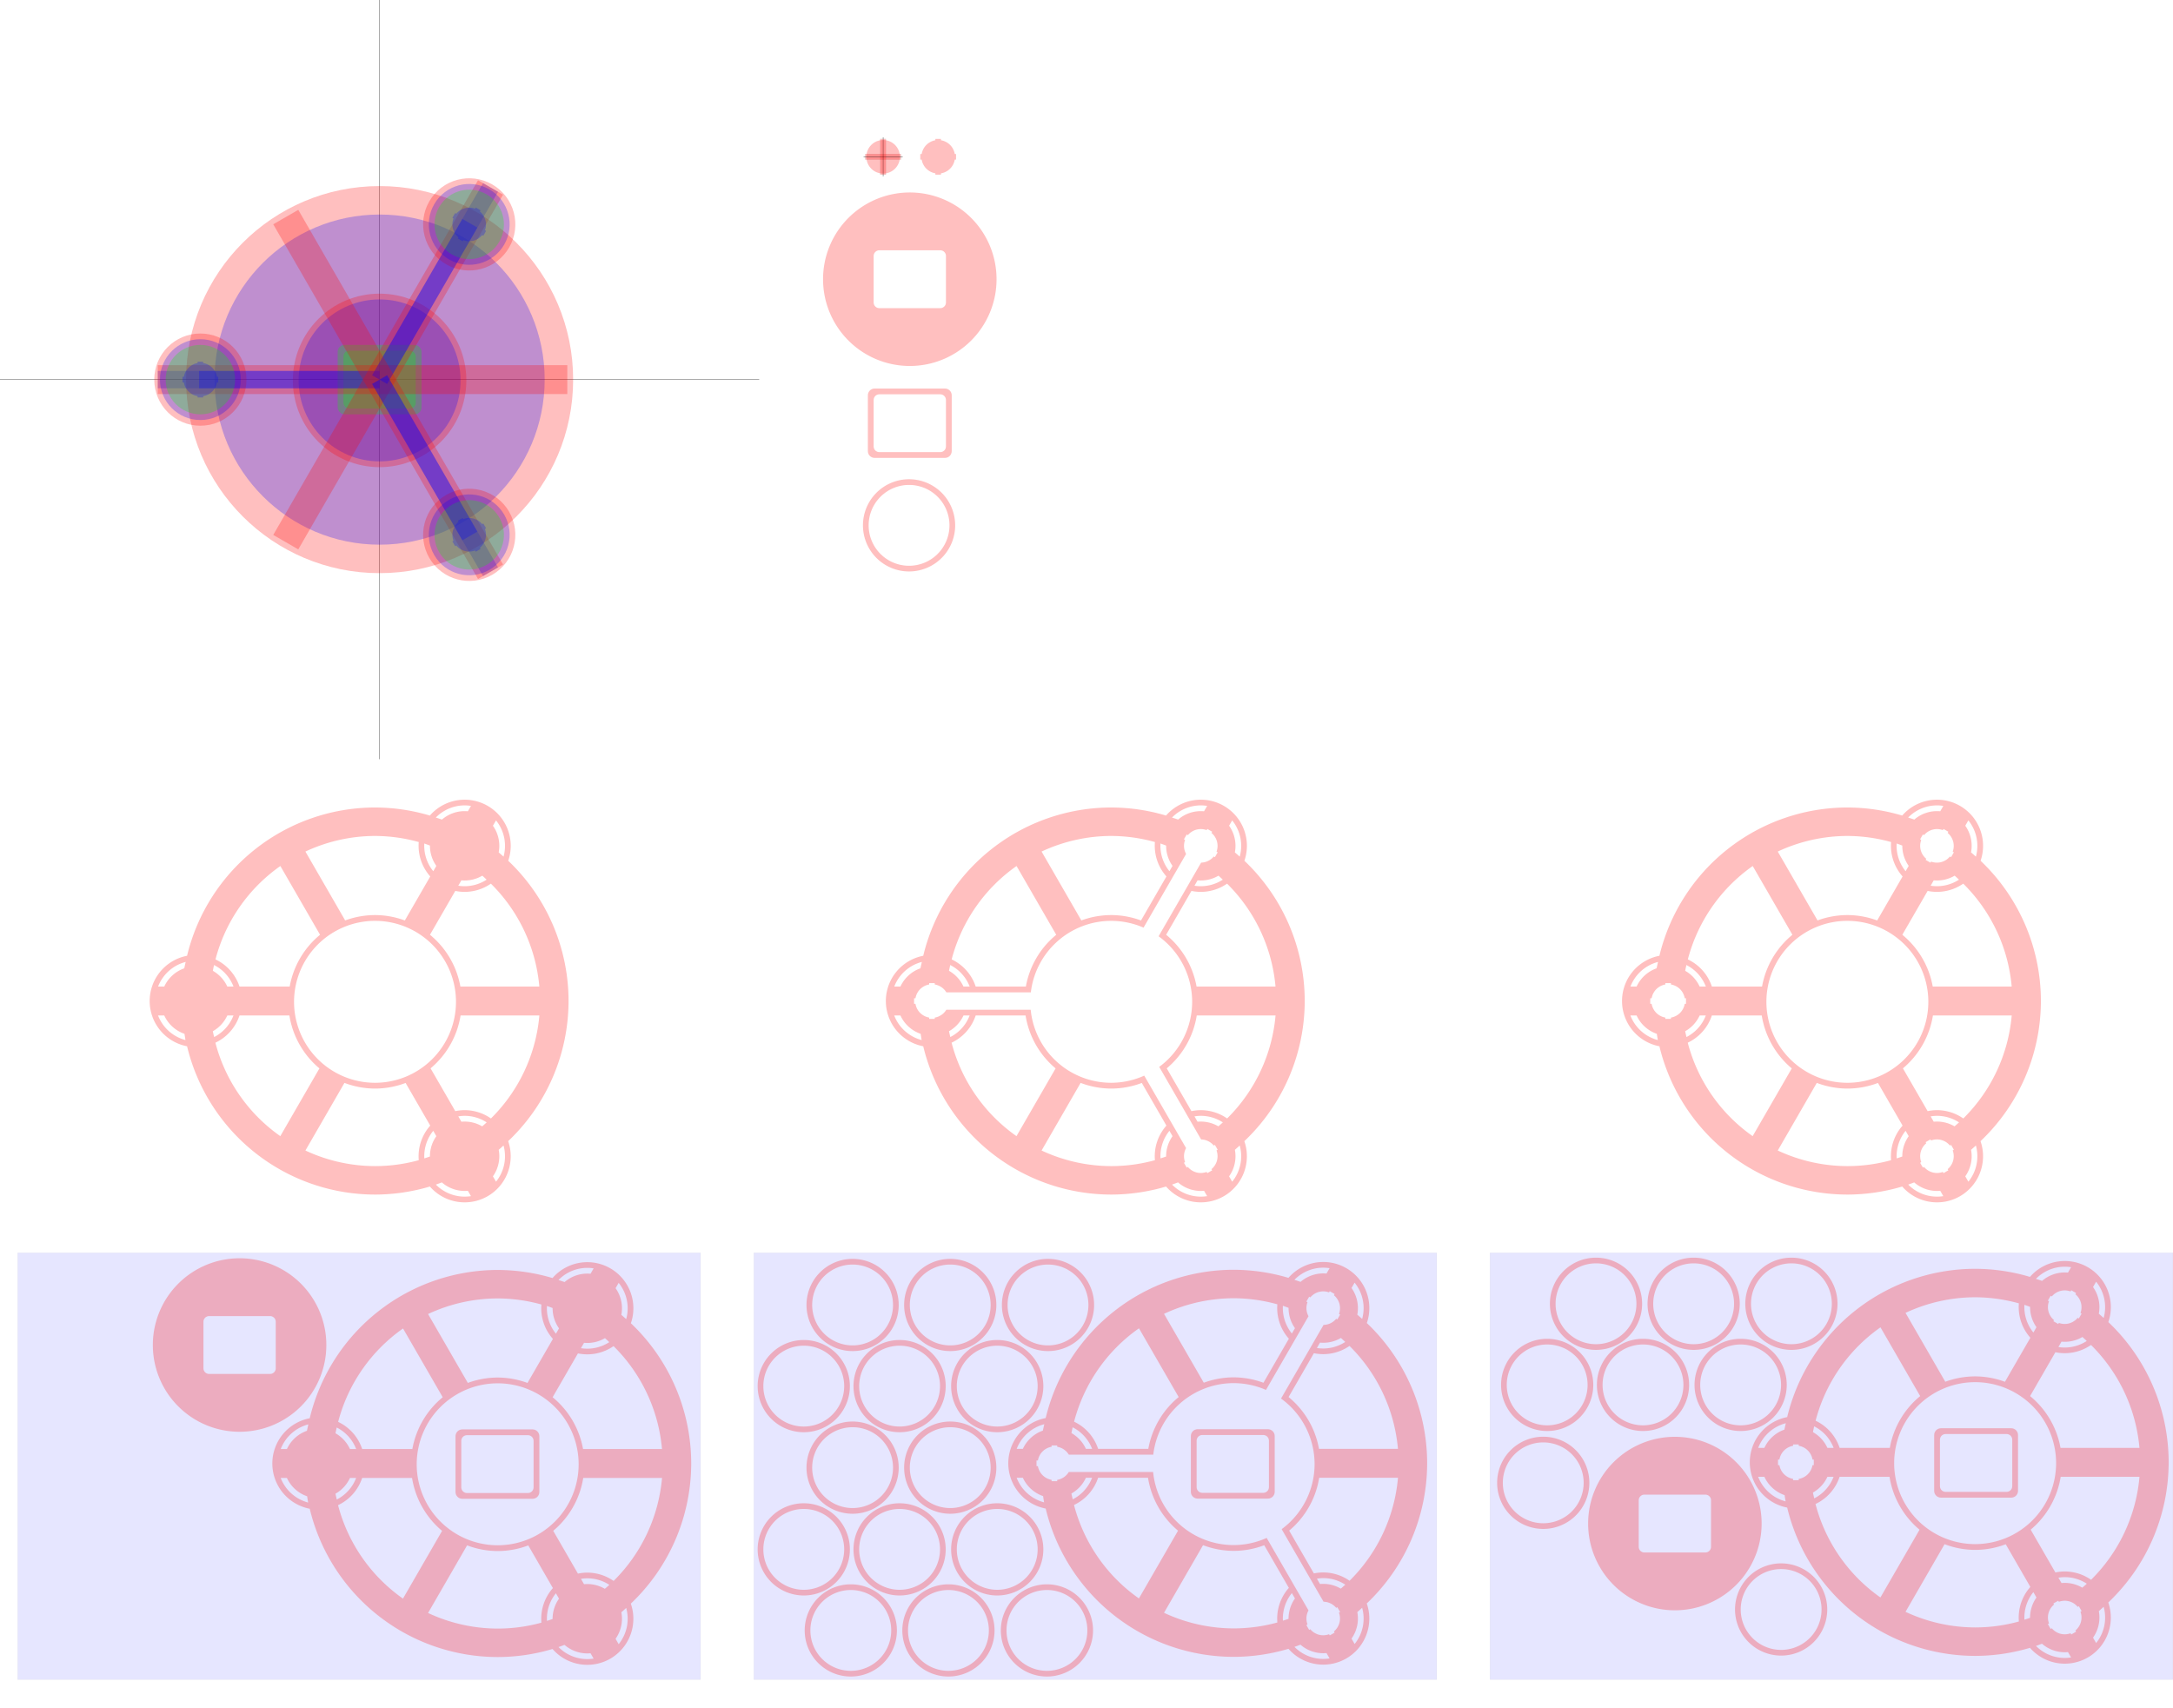<?xml version="1.0" encoding="UTF-8" standalone="no"?>
<!-- Created with Inkscape (http://www.inkscape.org/) -->

<svg
   xmlns:dc="http://purl.org/dc/elements/1.1/"
   xmlns:cc="http://creativecommons.org/ns#"
   xmlns:rdf="http://www.w3.org/1999/02/22-rdf-syntax-ns#"
   xmlns:svg="http://www.w3.org/2000/svg"
   xmlns="http://www.w3.org/2000/svg"
   xmlns:sodipodi="http://sodipodi.sourceforge.net/DTD/sodipodi-0.dtd"
   xmlns:inkscape="http://www.inkscape.org/namespaces/inkscape"
   width="1908.721mm"
   height="1500.359mm"
   viewBox="0 0 1908.721 1500.359"
   version="1.1"
   id="svg8"
   inkscape:version="0.92.3 (2405546, 2018-03-11)"
   sodipodi:docname="lamp-small.svg">
  <defs
     id="defs2" />
  <sodipodi:namedview
     id="base"
     pagecolor="#ffffff"
     bordercolor="#666666"
     borderopacity="1.0"
     inkscape:pageopacity="0.0"
     inkscape:pageshadow="2"
     inkscape:zoom="0.35355339"
     inkscape:cx="3845.9181"
     inkscape:cy="2346.5981"
     inkscape:document-units="mm"
     inkscape:current-layer="layer1"
     showgrid="false"
     inkscape:window-width="3840"
     inkscape:window-height="2090"
     inkscape:window-x="0"
     inkscape:window-y="41"
     inkscape:window-maximized="1"
     inkscape:snap-bbox="true"
     inkscape:object-paths="true"
     inkscape:snap-intersection-paths="true"
     inkscape:snap-smooth-nodes="true"
     inkscape:snap-midpoints="true"
     inkscape:snap-center="true"
     fit-margin-top="0"
     fit-margin-left="0"
     fit-margin-right="0"
     fit-margin-bottom="0"
     units="mm"
     inkscape:snap-bbox-midpoints="true"
     inkscape:snap-global="true" />
  <g
     inkscape:label="Layer 1"
     inkscape:groupmode="layer"
     id="layer1"
     transform="translate(975.907,-2452.416)">
    <rect
       y="3552.872"
       x="-313.73"
       height="374.805"
       width="599.805"
       id="rect1028"
       style="opacity:0.1;vector-effect:none;fill:#0000ff;fill-opacity:1;fill-rule:nonzero;stroke:#030000;stroke-width:0.195;stroke-linecap:butt;stroke-linejoin:miter;stroke-miterlimit:4;stroke-dasharray:none;stroke-dashoffset:0;stroke-opacity:1" />
    <g
       id="g2362"
       transform="translate(0,2.4846842e-4)">
      <g
         id="g1198"
         transform="translate(-224.729,2570.96)">
        <circle
           style="opacity:0.25;vector-effect:none;fill:#ff0000;fill-opacity:1;fill-rule:nonzero;stroke:none;stroke-width:25.4;stroke-linecap:butt;stroke-linejoin:miter;stroke-miterlimit:4;stroke-dasharray:none;stroke-dashoffset:0;stroke-opacity:1"
           id="circle1188"
           cx="24.555"
           cy="19.188"
           r="14.75" />
        <rect
           style="opacity:0.25;vector-effect:none;fill:#ff0000;fill-opacity:1;fill-rule:nonzero;stroke:#000000;stroke-width:0.1;stroke-linecap:butt;stroke-linejoin:miter;stroke-miterlimit:4;stroke-dasharray:none;stroke-dashoffset:0;stroke-opacity:1"
           id="rect1190"
           width="31.4"
           height="4.9"
           x="8.803"
           y="16.737" />
        <path
           style="fill:none;fill-rule:evenodd;stroke:#000000;stroke-width:0.265px;stroke-linecap:butt;stroke-linejoin:miter;stroke-opacity:1"
           d="M 24.555,1.99 V 36.385"
           id="path1192"
           inkscape:connector-curvature="0" />
        <path
           inkscape:connector-curvature="0"
           id="path1194"
           d="M 41.753,19.187 H 7.357"
           style="fill:none;fill-rule:evenodd;stroke:#000000;stroke-width:0.265px;stroke-linecap:butt;stroke-linejoin:miter;stroke-opacity:1" />
        <rect
           y="-26.953"
           x="3.487"
           height="4.9"
           width="31.4"
           id="rect1196"
           style="opacity:0.25;vector-effect:none;fill:#ff0000;fill-opacity:1;fill-rule:nonzero;stroke:#000000;stroke-width:0.1;stroke-linecap:butt;stroke-linejoin:miter;stroke-miterlimit:4;stroke-dasharray:none;stroke-dashoffset:0;stroke-opacity:1"
           transform="rotate(90)" />
      </g>
      <path
         id="path1201"
         d="m -154.295,2574.448 v 1.164 a 14.75,14.75 0 0 0 -12.027,12.085 h -1.224 v 4.9 h 1.21 a 14.75,14.75 0 0 0 12.04,12.071 v 1.18 h 4.9 v -1.151 a 14.75,14.75 0 0 0 12.131,-12.099 h 1.119 v -4.9 h -1.105 a 14.75,14.75 0 0 0 -12.144,-12.087 v -1.163 z"
         style="opacity:0.25;vector-effect:none;fill:#ff0000;fill-opacity:1;fill-rule:nonzero;stroke:none;stroke-width:25.4;stroke-linecap:butt;stroke-linejoin:miter;stroke-miterlimit:4;stroke-dasharray:none;stroke-dashoffset:0;stroke-opacity:1"
         inkscape:connector-curvature="0" />
    </g>
    <rect
       style="opacity:0.1;vector-effect:none;fill:#0000ff;fill-opacity:1;fill-rule:nonzero;stroke:#030000;stroke-width:0.195;stroke-linecap:butt;stroke-linejoin:miter;stroke-miterlimit:4;stroke-dasharray:none;stroke-dashoffset:0;stroke-opacity:1"
       id="rect1773"
       width="599.805"
       height="374.805"
       x="-960.372"
       y="3552.872" />
    <path
       inkscape:connector-curvature="0"
       id="path2209"
       d="m -176.758,2621.477 a 76.2,76.2 0 0 0 -76.2,76.2 76.2,76.2 0 0 0 76.2,76.2 76.2,76.2 0 0 0 76.2,-76.2 76.2,76.2 0 0 0 -76.2,-76.2 z m -26.764,50.8 h 53.527 c 2.762,0 4.986,2.224 4.986,4.986 v 40.828 c 0,2.762 -2.224,4.986 -4.986,4.986 h -53.527 c -2.762,0 -4.986,-2.224 -4.986,-4.986 v -40.828 c 0,-2.762 2.224,-4.986 4.986,-4.986 z"
       style="opacity:0.25;vector-effect:none;fill:#ff0000;fill-opacity:1;fill-rule:nonzero;stroke:none;stroke-width:38.71;stroke-linecap:butt;stroke-linejoin:miter;stroke-miterlimit:4;stroke-dasharray:none;stroke-dashoffset:0;stroke-opacity:1" />
    <path
       inkscape:connector-curvature="0"
       id="path2353"
       d="m -207.605,2793.672 c -3.315,0 -5.983,2.669 -5.983,5.984 v 48.993 c 0,3.315 2.668,5.984 5.983,5.984 h 61.693 c 3.315,0 5.983,-2.669 5.983,-5.984 v -48.993 c 0,-3.315 -2.668,-5.984 -5.983,-5.984 z m 4.083,5.08 h 53.527 c 2.762,0 4.986,2.224 4.986,4.986 v 40.828 c 0,2.762 -2.224,4.986 -4.986,4.986 h -53.527 c -2.762,0 -4.986,-2.223 -4.986,-4.986 v -40.828 c 0,-2.762 2.224,-4.986 4.986,-4.986 z"
       style="opacity:0.25;vector-effect:none;fill:#ff0000;fill-opacity:1;fill-rule:nonzero;stroke:none;stroke-width:0.123;stroke-linecap:butt;stroke-linejoin:miter;stroke-miterlimit:4;stroke-dasharray:none;stroke-dashoffset:0;stroke-opacity:1" />
    <rect
       style="opacity:0.1;vector-effect:none;fill:#0000ff;fill-opacity:1;fill-rule:nonzero;stroke:#030000;stroke-width:0.195;stroke-linecap:butt;stroke-linejoin:miter;stroke-miterlimit:4;stroke-dasharray:none;stroke-dashoffset:0;stroke-opacity:1"
       id="rect1030"
       width="599.805"
       height="374.805"
       x="332.912"
       y="3552.872" />
    <path
       style="opacity:0.25;vector-effect:none;fill:#ff0000;fill-opacity:1;fill-rule:nonzero;stroke:none;stroke-width:15.702;stroke-linecap:butt;stroke-linejoin:miter;stroke-miterlimit:4;stroke-dasharray:none;stroke-dashoffset:0;stroke-opacity:1"
       d="m -566.827,3154.859 a 40.5,40.5 0 0 0 -2.866,0.034 40.5,40.5 0 0 0 -28.64,13.889 170,170 0 0 0 -48.168,-7.09 170,170 0 0 0 -165.09,130.248 40.5,40.5 0 0 0 -32.847,39.752 40.5,40.5 0 0 0 32.848,39.738 170,170 0 0 0 165.089,130.262 170,170 0 0 0 48.185,-7.068 40.5,40.5 0 0 0 50.783,8.487 40.5,40.5 0 0 0 17.988,-48.325 170,170 0 0 0 53.044,-123.093 170,170 0 0 0 -52.987,-123.204 40.5,40.5 0 0 0 -18.045,-48.215 40.5,40.5 0 0 0 -19.294,-5.415 z m -2.63,5.028 a 35.5,35.5 0 0 1 7.248,0.409 l -2.726,4.722 a 30.5,30.5 0 0 0 -22.781,7.291 170,170 0 0 0 -5.379,-1.787 35.5,35.5 0 0 1 23.639,-10.635 z m 29.228,13.138 a 35.5,35.5 0 0 1 6.619,31.841 170,170 0 0 0 -4.261,-3.743 30.5,30.5 0 0 0 -5.065,-23.41 z m -106.271,13.667 a 145,145 0 0 1 38.404,5.341 40.5,40.5 0 0 0 10.114,30.224 l -22.327,38.672 a 76.2,76.2 0 0 0 -26.191,-4.744 76.2,76.2 0 0 0 -26.21,4.713 l -34.931,-60.503 a 145,145 0 0 1 61.14,-13.702 z m 43.283,6.634 a 145,145 0 0 1 4.974,1.816 30.5,30.5 0 0 0 5.615,17.841 l -2.706,4.688 a 35.5,35.5 0 0 1 -7.883,-24.344 z m -126.416,19.777 34.862,60.385 a 76.2,76.2 0 0 0 -26.675,45.504 h -44.068 a 40.5,40.5 0 0 0 -21.116,-23.868 145,145 0 0 1 56.996,-82.02 z m 177.387,8.472 a 145,145 0 0 1 3.776,3.517 35.5,35.5 0 0 1 -24.884,5.307 l 2.726,-4.722 a 30.5,30.5 0 0 0 18.382,-4.102 z m 7.527,7.012 a 145,145 0 0 1 42.559,90.404 h -69.348 a 76.2,76.2 0 0 0 -26.72,-45.509 l 22.233,-38.508 a 40.5,40.5 0 0 0 31.277,-6.387 z m -101.781,32.677 a 71.12,71.12 0 0 1 71.12,71.12 71.12,71.12 0 0 1 -71.12,71.12 71.12,71.12 0 0 1 -71.12,-71.12 71.12,71.12 0 0 1 71.12,-71.12 z m -166.303,36.08 a 170,170 0 0 0 -1.242,5.607 30.5,30.5 0 0 0 -17.586,16.04 h -5.414 a 35.5,35.5 0 0 1 24.242,-21.647 z m 24.912,2.723 a 35.5,35.5 0 0 1 17.096,18.924 h -5.452 a 30.5,30.5 0 0 0 -12.705,-13.844 145,145 0 0 1 1.061,-5.08 z m -49.188,44.324 h 5.452 a 30.5,30.5 0 0 0 17.764,16.105 170,170 0 0 0 0.881,5.48 35.5,35.5 0 0 1 -24.097,-21.585 z m 60.837,0 h 5.413 a 35.5,35.5 0 0 1 -16.994,18.932 145,145 0 0 1 -1.145,-5.101 30.5,30.5 0 0 0 12.725,-13.831 z m 10.709,0 h 43.827 a 76.2,76.2 0 0 0 26.378,46.473 l -34.356,59.505 a 145,145 0 0 1 -57.024,-82.079 40.5,40.5 0 0 0 21.174,-23.899 z m 194.187,0 h 69.21 a 145,145 0 0 1 -42.532,90.447 40.5,40.5 0 0 0 -24.07,-7.291 40.5,40.5 0 0 0 -7.258,0.863 l -21.706,-37.595 a 76.2,76.2 0 0 0 26.355,-46.424 z m -102.005,59.208 a 76.2,76.2 0 0 0 26.851,4.985 76.2,76.2 0 0 0 26.879,-4.935 l 21.628,37.461 a 40.5,40.5 0 0 0 -10.097,30.383 145,145 0 0 1 -38.41,5.199 145,145 0 0 1 -61.139,-13.704 z m 104.731,28.947 a 35.5,35.5 0 0 1 5.3e-4,0 35.5,35.5 0 0 1 20.207,5.741 145,145 0 0 1 -3.955,3.475 30.5,30.5 0 0 0 -18.262,-4.06 l -2.707,-4.688 a 35.5,35.5 0 0 1 4.718,-0.468 z m -26.732,13.138 2.726,4.722 a 30.5,30.5 0 0 0 -5.635,17.86 145,145 0 0 1 -4.936,1.64 35.5,35.5 0 0 1 7.844,-24.223 z m 61.74,12.89 a 35.5,35.5 0 0 1 -6.601,31.814 l -2.726,-4.722 a 30.5,30.5 0 0 0 5.09,-23.294 170,170 0 0 0 4.236,-3.799 z m -54.179,32.433 a 30.5,30.5 0 0 0 22.858,7.364 l 2.706,4.688 a 35.5,35.5 0 0 1 -30.831,-10.13 170,170 0 0 0 5.266,-1.922 z"
       id="circle1206"
       inkscape:connector-curvature="0" />
    <path
       id="path1558"
       d="m -459.087,3561.08 a 40.5,40.5 0 0 0 -2.866,0.034 40.5,40.5 0 0 0 -28.64,13.889 170,170 0 0 0 -48.168,-7.09 170,170 0 0 0 -165.09,130.248 40.5,40.5 0 0 0 -32.847,39.752 40.5,40.5 0 0 0 32.848,39.738 170,170 0 0 0 165.089,130.262 170,170 0 0 0 48.185,-7.068 40.5,40.5 0 0 0 50.783,8.487 40.5,40.5 0 0 0 17.988,-48.325 170,170 0 0 0 53.044,-123.093 170,170 0 0 0 -52.987,-123.204 40.5,40.5 0 0 0 -18.045,-48.215 40.5,40.5 0 0 0 -19.294,-5.415 z m -2.63,5.028 a 35.5,35.5 0 0 1 7.248,0.409 l -2.726,4.722 a 30.5,30.5 0 0 0 -22.781,7.291 170,170 0 0 0 -5.379,-1.787 35.5,35.5 0 0 1 23.639,-10.635 z m 29.228,13.138 a 35.5,35.5 0 0 1 6.619,31.841 170,170 0 0 0 -4.261,-3.743 30.5,30.5 0 0 0 -5.065,-23.41 z m -106.271,13.667 a 145,145 0 0 1 38.404,5.341 40.5,40.5 0 0 0 10.114,30.223 l -22.327,38.672 a 76.2,76.2 0 0 0 -26.191,-4.744 76.2,76.2 0 0 0 -26.21,4.713 l -34.931,-60.503 a 145,145 0 0 1 61.14,-13.702 z m 43.283,6.634 a 145,145 0 0 1 4.974,1.816 30.5,30.5 0 0 0 5.615,17.841 l -2.706,4.688 a 35.5,35.5 0 0 1 -7.883,-24.344 z m -126.416,19.777 34.862,60.384 a 76.2,76.2 0 0 0 -26.675,45.504 h -44.068 a 40.5,40.5 0 0 0 -21.116,-23.868 145,145 0 0 1 56.996,-82.02 z m 177.387,8.472 a 145,145 0 0 1 3.776,3.517 35.5,35.5 0 0 1 -24.884,5.307 l 2.726,-4.722 a 30.5,30.5 0 0 0 18.382,-4.102 z m 7.527,7.012 a 145,145 0 0 1 42.559,90.404 h -69.348 a 76.2,76.2 0 0 0 -26.72,-45.509 l 22.233,-38.508 a 40.5,40.5 0 0 0 31.277,-6.387 z m -101.781,32.677 a 71.12,71.12 0 0 1 71.12,71.12 71.12,71.12 0 0 1 -71.12,71.12 71.12,71.12 0 0 1 -71.12,-71.12 71.12,71.12 0 0 1 71.12,-71.12 z m -166.303,36.08 a 170,170 0 0 0 -1.242,5.607 30.5,30.5 0 0 0 -17.586,16.04 h -5.414 a 35.5,35.5 0 0 1 24.242,-21.647 z m 24.912,2.723 a 35.5,35.5 0 0 1 17.096,18.924 h -5.452 a 30.5,30.5 0 0 0 -12.705,-13.844 145,145 0 0 1 1.061,-5.08 z m -49.188,44.324 h 5.452 a 30.5,30.5 0 0 0 17.764,16.105 170,170 0 0 0 0.881,5.48 35.5,35.5 0 0 1 -24.097,-21.585 z m 60.837,0 h 5.413 a 35.5,35.5 0 0 1 -16.994,18.932 145,145 0 0 1 -1.145,-5.101 30.5,30.5 0 0 0 12.725,-13.831 z m 10.709,0 h 43.827 a 76.2,76.2 0 0 0 26.378,46.473 l -34.356,59.505 a 145,145 0 0 1 -57.024,-82.079 40.5,40.5 0 0 0 21.174,-23.899 z m 194.187,0 h 69.21 a 145,145 0 0 1 -42.532,90.447 40.5,40.5 0 0 0 -24.07,-7.291 40.5,40.5 0 0 0 -7.258,0.863 l -21.706,-37.595 a 76.2,76.2 0 0 0 26.355,-46.424 z m -102.005,59.208 a 76.2,76.2 0 0 0 26.851,4.985 76.2,76.2 0 0 0 26.879,-4.935 l 21.628,37.461 a 40.5,40.5 0 0 0 -10.097,30.383 145,145 0 0 1 -38.41,5.199 145,145 0 0 1 -61.139,-13.704 z m 104.731,28.947 a 35.5,35.5 0 0 1 5.3e-4,0 35.5,35.5 0 0 1 20.207,5.741 145,145 0 0 1 -3.955,3.475 30.5,30.5 0 0 0 -18.262,-4.06 l -2.707,-4.688 a 35.5,35.5 0 0 1 4.718,-0.468 z m -26.732,13.138 2.726,4.722 a 30.5,30.5 0 0 0 -5.635,17.86 145,145 0 0 1 -4.936,1.64 35.5,35.5 0 0 1 7.844,-24.223 z m 61.74,12.89 a 35.5,35.5 0 0 1 -6.601,31.814 l -2.726,-4.722 a 30.5,30.5 0 0 0 5.09,-23.294 170,170 0 0 0 4.236,-3.799 z m -54.179,32.433 a 30.5,30.5 0 0 0 22.858,7.364 l 2.706,4.688 a 35.5,35.5 0 0 1 -30.831,-10.13 170,170 0 0 0 5.266,-1.922 z"
       style="opacity:0.25;vector-effect:none;fill:#ff0000;fill-opacity:1;fill-rule:nonzero;stroke:none;stroke-width:15.702;stroke-linecap:butt;stroke-linejoin:miter;stroke-miterlimit:4;stroke-dasharray:none;stroke-dashoffset:0;stroke-opacity:1"
       inkscape:connector-curvature="0" />
    <path
       style="opacity:0.25;vector-effect:none;fill:#ff0000;fill-opacity:1;fill-rule:nonzero;stroke:none;stroke-width:0.123;stroke-linecap:butt;stroke-linejoin:miter;stroke-miterlimit:4;stroke-dasharray:none;stroke-dashoffset:0;stroke-opacity:1"
       d="m -569.818,3707.96 c -3.315,0 -5.983,2.669 -5.983,5.984 v 48.993 c 0,3.315 2.668,5.984 5.983,5.984 h 61.693 c 3.315,0 5.983,-2.669 5.983,-5.984 v -48.993 c 0,-3.315 -2.668,-5.984 -5.983,-5.984 z m 4.083,5.08 h 53.527 c 2.762,0 4.986,2.224 4.986,4.986 v 40.828 c 0,2.762 -2.224,4.986 -4.986,4.986 h -53.527 c -2.762,0 -4.986,-2.223 -4.986,-4.986 v -40.828 c 0,-2.762 2.224,-4.986 4.986,-4.986 z"
       id="path1667"
       inkscape:connector-curvature="0" />
    <g
       id="g1958">
      <path
         style="fill:none;fill-rule:evenodd;stroke:#000000;stroke-width:0.25;stroke-linecap:butt;stroke-linejoin:miter;stroke-miterlimit:4;stroke-dasharray:none;stroke-opacity:1"
         d="m -975.907,2785.855 h 666.877"
         id="path1125"
         inkscape:connector-curvature="0" />
      <path
         inkscape:connector-curvature="0"
         id="path1248"
         d="m -642.468,2452.416 v 666.877"
         style="fill:none;fill-rule:evenodd;stroke:#000000;stroke-width:0.25;stroke-linecap:butt;stroke-linejoin:miter;stroke-miterlimit:4;stroke-dasharray:none;stroke-opacity:1" />
      <g
         id="g1923">
        <circle
           r="170"
           style="opacity:0.25;vector-effect:none;fill:#ff0000;fill-opacity:1;fill-rule:nonzero;stroke:none;stroke-width:15.702;stroke-linecap:butt;stroke-linejoin:miter;stroke-miterlimit:4;stroke-dasharray:none;stroke-dashoffset:0;stroke-opacity:1"
           id="circle964"
           cx="-642.468"
           cy="2785.855" />
        <circle
           cy="2785.855"
           cx="-642.468"
           id="circle983"
           style="opacity:0.25;vector-effect:none;fill:#0000ff;fill-opacity:1;fill-rule:nonzero;stroke:none;stroke-width:14.732;stroke-linecap:butt;stroke-linejoin:miter;stroke-miterlimit:4;stroke-dasharray:none;stroke-dashoffset:0;stroke-opacity:1"
           r="145" />
        <circle
           style="opacity:0.25;vector-effect:none;fill:#ff0000;fill-opacity:1;fill-rule:nonzero;stroke:none;stroke-width:38.71;stroke-linecap:butt;stroke-linejoin:miter;stroke-miterlimit:4;stroke-dasharray:none;stroke-dashoffset:0;stroke-opacity:1"
           id="circle985"
           cx="-642.468"
           cy="2786.547"
           r="76.2" />
        <circle
           cy="2786.547"
           cx="-642.468"
           id="circle987"
           style="opacity:0.25;vector-effect:none;fill:#0100ff;fill-opacity:1;fill-rule:nonzero;stroke:none;stroke-width:39.271;stroke-linecap:butt;stroke-linejoin:miter;stroke-miterlimit:4;stroke-dasharray:none;stroke-dashoffset:0;stroke-opacity:1"
           r="71.12" />
        <rect
           style="opacity:0.25;vector-effect:none;fill:#00ff00;fill-opacity:1;fill-rule:nonzero;stroke:none;stroke-width:0.123;stroke-linecap:butt;stroke-linejoin:miter;stroke-miterlimit:4;stroke-dasharray:none;stroke-dashoffset:0;stroke-opacity:1"
           id="rect971"
           width="73.66"
           height="60.96"
           x="-679.298"
           y="2755.375"
           ry="5.983" />
        <rect
           ry="4.986"
           y="2760.455"
           x="-674.218"
           height="50.8"
           width="63.5"
           id="rect973"
           style="opacity:0.25;vector-effect:none;fill:#00ff00;fill-opacity:1;fill-rule:nonzero;stroke:none;stroke-width:0.104;stroke-linecap:butt;stroke-linejoin:miter;stroke-miterlimit:4;stroke-dasharray:none;stroke-dashoffset:0;stroke-opacity:1" />
        <g
           id="g1827"
           inkscape:transform-center-x="16.534122"
           inkscape:transform-center-y="-1.9531251e-05">
          <path
             id="path1088"
             d="m -837.346,2773.155 v 25.4 h 194.878 164.869 v -25.4 h -164.869 z"
             style="opacity:0.25;vector-effect:none;fill:#ff0000;fill-opacity:1;fill-rule:nonzero;stroke:none;stroke-width:0.227;stroke-linecap:butt;stroke-linejoin:miter;stroke-miterlimit:4;stroke-dasharray:none;stroke-dashoffset:0;stroke-opacity:1"
             inkscape:connector-curvature="0" />
          <path
             id="path1085"
             d="m -642.468,2793.475 h -194.878 v -15.24 0 h 194.878"
             style="opacity:0.25;vector-effect:none;fill:#0000ff;fill-opacity:1;fill-rule:nonzero;stroke:none;stroke-width:0.227;stroke-linecap:butt;stroke-linejoin:miter;stroke-miterlimit:4;stroke-dasharray:none;stroke-dashoffset:0;stroke-opacity:1"
             inkscape:connector-curvature="0" />
          <circle
             style="opacity:0.25;vector-effect:none;fill:#ff0000;fill-opacity:1;fill-rule:nonzero;stroke:none;stroke-width:31.75;stroke-linecap:butt;stroke-linejoin:miter;stroke-miterlimit:4;stroke-dasharray:none;stroke-dashoffset:0;stroke-opacity:1"
             id="circle995"
             cx="-799.905"
             cy="2785.855"
             r="40.5" />
          <circle
             cy="2785.855"
             cx="-799.905"
             id="circle999"
             style="opacity:0.25;vector-effect:none;fill:#0000ff;fill-opacity:1;fill-rule:nonzero;stroke:none;stroke-width:31.75;stroke-linecap:butt;stroke-linejoin:miter;stroke-miterlimit:4;stroke-dasharray:none;stroke-dashoffset:0;stroke-opacity:1"
             r="35.5" />
          <circle
             r="30.5"
             style="opacity:0.25;vector-effect:none;fill:#00ff03;fill-opacity:1;fill-rule:nonzero;stroke:none;stroke-width:31.75;stroke-linecap:butt;stroke-linejoin:miter;stroke-miterlimit:4;stroke-dasharray:none;stroke-dashoffset:0;stroke-opacity:1"
             id="circle1003"
             cx="-799.905"
             cy="2785.855" />
          <path
             inkscape:connector-curvature="0"
             style="opacity:0.25;vector-effect:none;fill:#0000ff;fill-opacity:1;fill-rule:nonzero;stroke:none;stroke-width:25.4;stroke-linecap:butt;stroke-linejoin:miter;stroke-miterlimit:4;stroke-dasharray:none;stroke-dashoffset:0;stroke-opacity:1"
             d="m -802.354,2770.155 v 1.164 a 14.75,14.75 0 0 0 -12.027,12.086 h -1.224 v 4.9 h 1.21 a 14.75,14.75 0 0 0 12.04,12.071 v 1.18 h 4.9 v -1.151 a 14.75,14.75 0 0 0 12.13,-12.099 h 1.119 v -4.9 h -1.105 a 14.75,14.75 0 0 0 -12.145,-12.087 v -1.163 z"
             id="path1007" />
          <path
             inkscape:connector-curvature="0"
             style="opacity:0.25;vector-effect:none;fill:#0000ff;fill-opacity:1;fill-rule:nonzero;stroke:none;stroke-width:0.205;stroke-linecap:butt;stroke-linejoin:miter;stroke-miterlimit:4;stroke-dasharray:none;stroke-dashoffset:0;stroke-opacity:1"
             d="m -642.468,2793.475 h -158.583 v -15.24 0 h 158.582"
             id="path1818" />
        </g>
        <g
           inkscape:transform-center-y="-13.8569"
           inkscape:transform-center-x="-12.892895"
           id="g1875"
           transform="rotate(120,-642.468,2785.855)">
          <path
             inkscape:connector-curvature="0"
             style="opacity:0.25;vector-effect:none;fill:#ff0000;fill-opacity:1;fill-rule:nonzero;stroke:none;stroke-width:0.227;stroke-linecap:butt;stroke-linejoin:miter;stroke-miterlimit:4;stroke-dasharray:none;stroke-dashoffset:0;stroke-opacity:1"
             d="m -837.346,2773.155 v 25.4 h 194.878 164.869 v -25.4 h -164.869 z"
             id="path1861" />
          <path
             inkscape:connector-curvature="0"
             style="opacity:0.25;vector-effect:none;fill:#0000ff;fill-opacity:1;fill-rule:nonzero;stroke:none;stroke-width:0.227;stroke-linecap:butt;stroke-linejoin:miter;stroke-miterlimit:4;stroke-dasharray:none;stroke-dashoffset:0;stroke-opacity:1"
             d="m -642.468,2793.475 h -194.878 v -15.24 0 h 194.878"
             id="path1863" />
          <circle
             r="40.5"
             cy="2785.855"
             cx="-799.905"
             id="circle1865"
             style="opacity:0.25;vector-effect:none;fill:#ff0000;fill-opacity:1;fill-rule:nonzero;stroke:none;stroke-width:31.75;stroke-linecap:butt;stroke-linejoin:miter;stroke-miterlimit:4;stroke-dasharray:none;stroke-dashoffset:0;stroke-opacity:1" />
          <circle
             r="35.5"
             style="opacity:0.25;vector-effect:none;fill:#0000ff;fill-opacity:1;fill-rule:nonzero;stroke:none;stroke-width:31.75;stroke-linecap:butt;stroke-linejoin:miter;stroke-miterlimit:4;stroke-dasharray:none;stroke-dashoffset:0;stroke-opacity:1"
             id="circle1867"
             cx="-799.905"
             cy="2785.855" />
          <circle
             cy="2785.855"
             cx="-799.905"
             id="circle1869"
             style="opacity:0.25;vector-effect:none;fill:#00ff03;fill-opacity:1;fill-rule:nonzero;stroke:none;stroke-width:31.75;stroke-linecap:butt;stroke-linejoin:miter;stroke-miterlimit:4;stroke-dasharray:none;stroke-dashoffset:0;stroke-opacity:1"
             r="30.5" />
          <path
             id="path1871"
             d="m -802.354,2770.155 v 1.164 a 14.75,14.75 0 0 0 -12.027,12.086 h -1.224 v 4.9 h 1.21 a 14.75,14.75 0 0 0 12.04,12.071 v 1.18 h 4.9 v -1.151 a 14.75,14.75 0 0 0 12.13,-12.099 h 1.119 v -4.9 h -1.105 a 14.75,14.75 0 0 0 -12.145,-12.087 v -1.163 z"
             style="opacity:0.25;vector-effect:none;fill:#0000ff;fill-opacity:1;fill-rule:nonzero;stroke:none;stroke-width:25.4;stroke-linecap:butt;stroke-linejoin:miter;stroke-miterlimit:4;stroke-dasharray:none;stroke-dashoffset:0;stroke-opacity:1"
             inkscape:connector-curvature="0" />
          <path
             id="path1873"
             d="m -642.468,2793.475 h -158.583 v -15.24 0 h 158.582"
             style="opacity:0.25;vector-effect:none;fill:#0000ff;fill-opacity:1;fill-rule:nonzero;stroke:none;stroke-width:0.205;stroke-linecap:butt;stroke-linejoin:miter;stroke-miterlimit:4;stroke-dasharray:none;stroke-dashoffset:0;stroke-opacity:1"
             inkscape:connector-curvature="0" />
        </g>
        <g
           transform="rotate(-120,-642.468,2785.855)"
           id="g1891"
           inkscape:transform-center-x="-12.892705"
           inkscape:transform-center-y="13.857011">
          <path
             id="path1877"
             d="m -837.346,2773.155 v 25.4 h 194.878 164.869 v -25.4 h -164.869 z"
             style="opacity:0.25;vector-effect:none;fill:#ff0000;fill-opacity:1;fill-rule:nonzero;stroke:none;stroke-width:0.227;stroke-linecap:butt;stroke-linejoin:miter;stroke-miterlimit:4;stroke-dasharray:none;stroke-dashoffset:0;stroke-opacity:1"
             inkscape:connector-curvature="0" />
          <path
             id="path1879"
             d="m -642.468,2793.475 h -194.878 v -15.24 0 h 194.878"
             style="opacity:0.25;vector-effect:none;fill:#0000ff;fill-opacity:1;fill-rule:nonzero;stroke:none;stroke-width:0.227;stroke-linecap:butt;stroke-linejoin:miter;stroke-miterlimit:4;stroke-dasharray:none;stroke-dashoffset:0;stroke-opacity:1"
             inkscape:connector-curvature="0" />
          <circle
             style="opacity:0.25;vector-effect:none;fill:#ff0000;fill-opacity:1;fill-rule:nonzero;stroke:none;stroke-width:31.75;stroke-linecap:butt;stroke-linejoin:miter;stroke-miterlimit:4;stroke-dasharray:none;stroke-dashoffset:0;stroke-opacity:1"
             id="circle1881"
             cx="-799.905"
             cy="2785.855"
             r="40.5" />
          <circle
             cy="2785.855"
             cx="-799.905"
             id="circle1883"
             style="opacity:0.25;vector-effect:none;fill:#0000ff;fill-opacity:1;fill-rule:nonzero;stroke:none;stroke-width:31.75;stroke-linecap:butt;stroke-linejoin:miter;stroke-miterlimit:4;stroke-dasharray:none;stroke-dashoffset:0;stroke-opacity:1"
             r="35.5" />
          <circle
             r="30.5"
             style="opacity:0.25;vector-effect:none;fill:#00ff03;fill-opacity:1;fill-rule:nonzero;stroke:none;stroke-width:31.75;stroke-linecap:butt;stroke-linejoin:miter;stroke-miterlimit:4;stroke-dasharray:none;stroke-dashoffset:0;stroke-opacity:1"
             id="circle1885"
             cx="-799.905"
             cy="2785.855" />
          <path
             inkscape:connector-curvature="0"
             style="opacity:0.25;vector-effect:none;fill:#0000ff;fill-opacity:1;fill-rule:nonzero;stroke:none;stroke-width:25.4;stroke-linecap:butt;stroke-linejoin:miter;stroke-miterlimit:4;stroke-dasharray:none;stroke-dashoffset:0;stroke-opacity:1"
             d="m -802.354,2770.155 v 1.164 a 14.75,14.75 0 0 0 -12.027,12.086 h -1.224 v 4.9 h 1.21 a 14.75,14.75 0 0 0 12.04,12.071 v 1.18 h 4.9 v -1.151 a 14.75,14.75 0 0 0 12.13,-12.099 h 1.119 v -4.9 h -1.105 a 14.75,14.75 0 0 0 -12.145,-12.087 v -1.163 z"
             id="path1887" />
          <path
             inkscape:connector-curvature="0"
             style="opacity:0.25;vector-effect:none;fill:#0000ff;fill-opacity:1;fill-rule:nonzero;stroke:none;stroke-width:0.205;stroke-linecap:butt;stroke-linejoin:miter;stroke-miterlimit:4;stroke-dasharray:none;stroke-dashoffset:0;stroke-opacity:1"
             d="m -642.468,2793.475 h -158.583 v -15.24 0 h 158.582"
             id="path1889" />
        </g>
      </g>
    </g>
    <path
       style="opacity:0.25;vector-effect:none;fill:#ff0000;fill-opacity:1;fill-rule:nonzero;stroke:none;stroke-width:15.702;stroke-linecap:butt;stroke-linejoin:miter;stroke-miterlimit:4;stroke-dasharray:none;stroke-dashoffset:0;stroke-opacity:1"
       d="m 79.815,3154.859 a 40.5,40.5 0 0 0 -2.866,0.034 40.5,40.5 0 0 0 -28.64,13.889 170,170 0 0 0 -48.168,-7.09 170,170 0 0 0 -165.089,130.248 40.5,40.5 0 0 0 -32.848,39.752 40.5,40.5 0 0 0 32.848,39.738 170,170 0 0 0 165.089,130.262 170,170 0 0 0 48.185,-7.069 40.5,40.5 0 0 0 50.783,8.487 40.5,40.5 0 0 0 17.988,-48.326 170,170 0 0 0 53.044,-123.093 170,170 0 0 0 -52.986,-123.204 40.5,40.5 0 0 0 -18.045,-48.215 40.5,40.5 0 0 0 -19.294,-5.415 z m -2.63,5.029 a 35.5,35.5 0 0 1 7.248,0.409 l -2.726,4.722 a 30.5,30.5 0 0 0 -22.782,7.291 170,170 0 0 0 -5.379,-1.787 35.5,35.5 0 0 1 23.639,-10.634 z m 29.228,13.138 a 35.5,35.5 0 0 1 6.619,31.84 170,170 0 0 0 -4.26,-3.742 30.5,30.5 0 0 0 -5.065,-23.41 z m -21.824,7.5 4.243,2.45 -0.612,1.06 a 14.75,14.75 0 0 1 4.453,16.458 l 1.008,0.582 -2.45,4.244 -1.008,-0.582 a 14.75,14.75 0 0 1 -11.093,5.38 l -37.351,64.694 a 71.12,71.12 0 0 1 29.482,57.572 71.12,71.12 0 0 1 -28.926,57.151 l 36.801,63.742 a 14.75,14.75 0 0 1 11.097,5.363 l 0.997,-0.576 2.45,4.244 -1.022,0.59 a 14.75,14.75 0 0 1 -4.434,16.463 l 0.605,1.048 -4.243,2.45 -0.612,-1.06 a 14.75,14.75 0 0 1 -16.48,-4.372 l -1.009,0.582 -2.45,-4.243 1.008,-0.582 a 14.75,14.75 0 0 1 0.887,-12.297 l -36.762,-63.673 a 71.12,71.12 0 0 1 -29.029,6.292 71.12,71.12 0 0 1 -70.711,-64.192 h -74.081 a 14.75,14.75 0 0 1 -10.194,6.929 v 1.151 h -4.9 v -1.18 a 14.75,14.75 0 0 1 -12.04,-12.07 h -1.21 v -4.9 h 1.224 a 14.75,14.75 0 0 1 12.026,-12.085 v -1.164 h 4.9 v 1.163 a 14.75,14.75 0 0 1 10.206,6.917 h 74.199 a 71.12,71.12 0 0 1 70.582,-62.807 71.12,71.12 0 0 1 28.419,5.964 l 37.378,-64.741 a 14.75,14.75 0 0 1 -0.904,-12.292 l -0.997,-0.576 2.45,-4.244 1.022,0.59 a 14.75,14.75 0 0 1 16.473,-4.392 z m -84.447,6.166 a 145,145 0 0 1 38.404,5.341 40.5,40.5 0 0 0 10.114,30.224 L 26.332,3260.928 a 76.2,76.2 0 0 0 -26.191,-4.744 76.2,76.2 0 0 0 -26.209,4.713 l -34.931,-60.502 a 145,145 0 0 1 61.14,-13.703 z m 43.283,6.634 a 145,145 0 0 1 4.974,1.816 30.5,30.5 0 0 0 5.616,17.841 l -2.707,4.688 a 35.5,35.5 0 0 1 -7.883,-24.345 z m -126.416,19.778 34.863,60.384 a 76.2,76.2 0 0 0 -26.676,45.504 h -44.068 a 40.5,40.5 0 0 0 -21.115,-23.869 145,145 0 0 1 56.995,-82.02 z m 177.387,8.472 a 145,145 0 0 1 3.775,3.517 35.5,35.5 0 0 1 -24.883,5.307 l 2.726,-4.722 a 30.5,30.5 0 0 0 18.382,-4.103 z m 7.527,7.013 a 145,145 0 0 1 42.559,90.404 H 75.133 a 76.2,76.2 0 0 0 -26.72,-45.51 l 22.233,-38.508 a 40.5,40.5 0 0 0 31.276,-6.386 z m -268.083,68.756 a 170,170 0 0 0 -1.243,5.607 30.5,30.5 0 0 0 -17.587,16.041 h -5.413 a 35.5,35.5 0 0 1 24.243,-21.648 z m 24.912,2.724 a 35.5,35.5 0 0 1 17.095,18.924 h -5.452 a 30.5,30.5 0 0 0 -12.705,-13.844 145,145 0 0 1 1.061,-5.081 z m -49.188,44.324 h 5.452 a 30.5,30.5 0 0 0 17.764,16.105 170,170 0 0 0 0.881,5.479 35.5,35.5 0 0 1 -24.097,-21.584 z m 60.837,0 h 5.413 a 35.5,35.5 0 0 1 -16.993,18.931 145,145 0 0 1 -1.145,-5.101 30.5,30.5 0 0 0 12.725,-13.831 z m 10.709,0 h 43.827 a 76.2,76.2 0 0 0 26.379,46.472 l -34.356,59.505 a 145,145 0 0 1 -57.024,-82.079 40.5,40.5 0 0 0 21.174,-23.898 z m 194.187,0 h 69.21 a 145,145 0 0 1 -42.532,90.447 40.5,40.5 0 0 0 -24.07,-7.291 40.5,40.5 0 0 0 -7.258,0.862 l -21.706,-37.595 a 76.2,76.2 0 0 0 26.355,-46.423 z m -102.005,59.207 a 76.2,76.2 0 0 0 26.851,4.985 76.2,76.2 0 0 0 26.879,-4.935 l 21.628,37.461 A 40.5,40.5 0 0 0 38.552,3471.493 145,145 0 0 1 0.141,3476.692 145,145 0 0 1 -60.998,3462.989 Z m 104.732,28.947 a 35.5,35.5 0 0 1 20.207,5.741 145,145 0 0 1 -3.955,3.475 30.5,30.5 0 0 0 -18.263,-4.06 l -2.706,-4.688 a 35.5,35.5 0 0 1 4.718,-0.468 z m -26.732,13.138 2.726,4.722 a 30.5,30.5 0 0 0 -5.635,17.861 145,145 0 0 1 -4.936,1.64 35.5,35.5 0 0 1 7.845,-24.223 z m 61.739,12.89 a 35.5,35.5 0 0 1 -6.601,31.814 l -2.726,-4.722 a 30.5,30.5 0 0 0 5.09,-23.294 170,170 0 0 0 4.236,-3.798 z M 58.85,3491.007 a 30.5,30.5 0 0 0 22.858,7.364 l 2.707,4.688 a 35.5,35.5 0 0 1 -30.831,-10.13 170,170 0 0 0 5.266,-1.922 z"
       id="circle1964"
       inkscape:connector-curvature="0" />
    <path
       id="path2128"
       d="m 187.357,3560.915 a 40.5,40.5 0 0 0 -2.866,0.034 40.5,40.5 0 0 0 -28.64,13.889 170,170 0 0 0 -48.168,-7.09 170,170 0 0 0 -165.089,130.248 40.5,40.5 0 0 0 -32.848,39.752 40.5,40.5 0 0 0 32.848,39.738 170,170 0 0 0 165.089,130.262 170,170 0 0 0 48.185,-7.069 40.5,40.5 0 0 0 50.783,8.487 40.5,40.5 0 0 0 17.988,-48.326 170,170 0 0 0 53.044,-123.093 170,170 0 0 0 -52.986,-123.204 40.5,40.5 0 0 0 -18.045,-48.215 40.5,40.5 0 0 0 -19.294,-5.415 z m -2.63,5.029 a 35.5,35.5 0 0 1 7.248,0.409 l -2.726,4.722 a 30.5,30.5 0 0 0 -22.782,7.291 170,170 0 0 0 -5.379,-1.787 35.5,35.5 0 0 1 23.639,-10.634 z m 29.228,13.138 a 35.5,35.5 0 0 1 6.619,31.84 170,170 0 0 0 -4.26,-3.742 30.5,30.5 0 0 0 -5.065,-23.41 z m -21.824,7.5 4.243,2.45 -0.612,1.06 a 14.75,14.75 0 0 1 4.453,16.458 l 1.008,0.582 -2.45,4.244 -1.008,-0.582 a 14.75,14.75 0 0 1 -11.093,5.38 l -37.351,64.694 a 71.12,71.12 0 0 1 29.482,57.572 71.12,71.12 0 0 1 -28.926,57.151 l 36.801,63.742 a 14.75,14.75 0 0 1 11.097,5.363 l 0.997,-0.576 2.45,4.244 -1.022,0.59 a 14.75,14.75 0 0 1 -4.434,16.463 l 0.605,1.048 -4.243,2.45 -0.612,-1.06 a 14.75,14.75 0 0 1 -16.48,-4.372 l -1.009,0.582 -2.45,-4.243 1.008,-0.582 a 14.75,14.75 0 0 1 0.887,-12.297 l -36.762,-63.673 a 71.12,71.12 0 0 1 -29.029,6.292 71.12,71.12 0 0 1 -70.711,-64.192 h -74.081 a 14.75,14.75 0 0 1 -10.194,6.929 v 1.151 h -4.9 v -1.18 a 14.75,14.75 0 0 1 -12.04,-12.071 h -1.21 v -4.9 h 1.224 a 14.75,14.75 0 0 1 12.026,-12.086 v -1.164 h 4.9 v 1.163 a 14.75,14.75 0 0 1 10.206,6.917 h 74.199 a 71.12,71.12 0 0 1 70.582,-62.808 71.12,71.12 0 0 1 28.419,5.964 l 37.378,-64.741 a 14.75,14.75 0 0 1 -0.904,-12.292 l -0.997,-0.576 2.45,-4.244 1.022,0.59 a 14.75,14.75 0 0 1 16.473,-4.392 z m -84.447,6.166 a 145,145 0 0 1 38.404,5.341 40.5,40.5 0 0 0 10.114,30.224 l -22.327,38.671 a 76.2,76.2 0 0 0 -26.191,-4.744 76.2,76.2 0 0 0 -26.209,4.713 L 46.543,3606.451 a 145,145 0 0 1 61.141,-13.703 z m 43.283,6.634 a 145,145 0 0 1 4.974,1.816 30.5,30.5 0 0 0 5.616,17.841 l -2.707,4.688 a 35.5,35.5 0 0 1 -7.883,-24.345 z m -126.416,19.778 34.863,60.385 a 76.2,76.2 0 0 0 -26.676,45.504 h -44.068 a 40.5,40.5 0 0 0 -21.115,-23.869 145,145 0 0 1 56.995,-82.02 z m 177.387,8.472 a 145,145 0 0 1 3.775,3.517 35.5,35.5 0 0 1 -24.883,5.307 l 2.726,-4.722 a 30.5,30.5 0 0 0 18.382,-4.103 z m 7.527,7.013 a 145,145 0 0 1 42.559,90.404 h -69.348 a 76.2,76.2 0 0 0 -26.72,-45.51 l 22.233,-38.508 a 40.5,40.5 0 0 0 31.276,-6.386 z m -268.083,68.756 a 170,170 0 0 0 -1.243,5.607 30.5,30.5 0 0 0 -17.587,16.041 h -5.413 a 35.5,35.5 0 0 1 24.243,-21.648 z m 24.912,2.724 a 35.5,35.5 0 0 1 17.095,18.924 h -5.452 a 30.5,30.5 0 0 0 -12.705,-13.844 145,145 0 0 1 1.061,-5.081 z m -49.188,44.325 h 5.452 a 30.5,30.5 0 0 0 17.764,16.105 170,170 0 0 0 0.881,5.479 35.5,35.5 0 0 1 -24.097,-21.584 z m 60.837,0 h 5.413 a 35.5,35.5 0 0 1 -16.993,18.931 145,145 0 0 1 -1.145,-5.101 30.5,30.5 0 0 0 12.725,-13.831 z m 10.709,0 h 43.827 a 76.2,76.2 0 0 0 26.379,46.472 l -34.356,59.505 a 145,145 0 0 1 -57.024,-82.079 40.5,40.5 0 0 0 21.174,-23.898 z m 194.187,0 h 69.21 a 145,145 0 0 1 -42.532,90.447 40.5,40.5 0 0 0 -24.07,-7.291 40.5,40.5 0 0 0 -7.258,0.863 l -21.706,-37.595 a 76.2,76.2 0 0 0 26.355,-46.423 z m -102.005,59.207 a 76.2,76.2 0 0 0 26.851,4.985 76.2,76.2 0 0 0 26.88,-4.935 l 21.628,37.461 a 40.5,40.5 0 0 0 -10.097,30.383 145,145 0 0 1 -38.411,5.199 145,145 0 0 1 -61.139,-13.704 z m 104.732,28.947 a 35.5,35.5 0 0 1 20.207,5.741 145,145 0 0 1 -3.955,3.475 30.5,30.5 0 0 0 -18.263,-4.06 l -2.706,-4.688 a 35.5,35.5 0 0 1 4.718,-0.468 z m -26.732,13.138 2.726,4.722 a 30.5,30.5 0 0 0 -5.635,17.861 145,145 0 0 1 -4.936,1.64 35.5,35.5 0 0 1 7.845,-24.223 z m 61.739,12.89 a 35.5,35.5 0 0 1 -6.601,31.814 l -2.726,-4.722 a 30.5,30.5 0 0 0 5.09,-23.294 170,170 0 0 0 4.236,-3.798 z m -54.179,32.432 a 30.5,30.5 0 0 0 22.858,7.364 l 2.707,4.688 a 35.5,35.5 0 0 1 -30.831,-10.13 170,170 0 0 0 5.266,-1.922 z"
       style="opacity:0.25;vector-effect:none;fill:#ff0000;fill-opacity:1;fill-rule:nonzero;stroke:none;stroke-width:15.702;stroke-linecap:butt;stroke-linejoin:miter;stroke-miterlimit:4;stroke-dasharray:none;stroke-dashoffset:0;stroke-opacity:1"
       inkscape:connector-curvature="0" />
    <path
       inkscape:connector-curvature="0"
       id="path2130"
       d="m 76.097,3707.795 c -3.315,0 -5.983,2.669 -5.983,5.984 v 48.993 c 0,3.315 2.668,5.984 5.983,5.984 h 61.693 c 3.315,0 5.983,-2.669 5.983,-5.984 v -48.993 c 0,-3.315 -2.668,-5.984 -5.983,-5.984 z m 4.083,5.08 h 53.527 c 2.762,0 4.986,2.224 4.986,4.986 v 40.828 c 0,2.762 -2.224,4.986 -4.986,4.986 H 80.18 c -2.762,0 -4.986,-2.223 -4.986,-4.986 v -40.828 c 0,-2.762 2.224,-4.986 4.986,-4.986 z"
       style="opacity:0.25;vector-effect:none;fill:#ff0000;fill-opacity:1;fill-rule:nonzero;stroke:none;stroke-width:0.123;stroke-linecap:butt;stroke-linejoin:miter;stroke-miterlimit:4;stroke-dasharray:none;stroke-dashoffset:0;stroke-opacity:1" />
    <path
       style="opacity:0.25;vector-effect:none;fill:#ff0000;fill-opacity:1;fill-rule:nonzero;stroke:none;stroke-width:15.702;stroke-linecap:butt;stroke-linejoin:miter;stroke-miterlimit:4;stroke-dasharray:none;stroke-dashoffset:0;stroke-opacity:1"
       d="m 726.457,3154.859 a 40.5,40.5 0 0 0 -2.866,0.034 40.5,40.5 0 0 0 -28.64,13.89 170,170 0 0 0 -48.168,-7.09 170,170 0 0 0 -165.089,130.247 40.5,40.5 0 0 0 -32.848,39.753 40.5,40.5 0 0 0 32.848,39.738 170,170 0 0 0 165.089,130.262 170,170 0 0 0 48.186,-7.069 40.5,40.5 0 0 0 50.783,8.487 40.5,40.5 0 0 0 17.987,-48.325 170,170 0 0 0 53.044,-123.093 170,170 0 0 0 -52.986,-123.204 40.5,40.5 0 0 0 -18.045,-48.215 40.5,40.5 0 0 0 -19.294,-5.415 z m -2.63,5.028 a 35.5,35.5 0 0 1 7.247,0.409 l -2.726,4.722 a 30.5,30.5 0 0 0 -22.781,7.292 170,170 0 0 0 -5.379,-1.788 35.5,35.5 0 0 1 23.639,-10.635 z m 29.227,13.138 a 35.5,35.5 0 0 1 6.619,31.841 170,170 0 0 0 -4.26,-3.742 30.5,30.5 0 0 0 -5.065,-23.411 z m -21.824,7.501 4.244,2.45 -0.612,1.06 a 14.75,14.75 0 0 1 4.453,16.458 l 1.008,0.582 -2.45,4.243 -1.007,-0.581 a 14.75,14.75 0 0 1 -16.54,4.474 l -0.553,0.957 -4.243,-2.45 0.56,-0.969 a 14.75,14.75 0 0 1 -4.413,-16.555 l -0.997,-0.576 2.45,-4.244 1.022,0.59 a 14.75,14.75 0 0 1 16.473,-4.392 z m -84.447,6.166 a 145,145 0 0 1 38.404,5.341 40.5,40.5 0 0 0 10.114,30.224 l -22.327,38.672 a 76.2,76.2 0 0 0 -26.192,-4.744 76.2,76.2 0 0 0 -26.209,4.712 l -34.931,-60.502 a 145,145 0 0 1 61.14,-13.702 z m 43.284,6.634 a 145,145 0 0 1 4.974,1.815 30.5,30.5 0 0 0 5.615,17.84 l -2.706,4.688 a 35.5,35.5 0 0 1 -7.883,-24.344 z m -126.416,19.777 34.863,60.384 a 76.2,76.2 0 0 0 -26.676,45.504 h -44.068 a 40.5,40.5 0 0 0 -21.116,-23.869 145,145 0 0 1 56.996,-82.02 z m 177.387,8.472 a 145,145 0 0 1 3.775,3.518 35.5,35.5 0 0 1 -24.884,5.307 l 2.726,-4.722 a 30.5,30.5 0 0 0 18.382,-4.103 z m 7.527,7.013 a 145,145 0 0 1 42.559,90.404 h -69.348 a 76.2,76.2 0 0 0 -26.72,-45.509 l 22.233,-38.508 a 40.5,40.5 0 0 0 31.277,-6.387 z m -101.782,32.677 a 71.12,71.12 0 0 1 71.12,71.12 71.12,71.12 0 0 1 -71.12,71.12 71.12,71.12 0 0 1 -71.12,-71.12 71.12,71.12 0 0 1 71.12,-71.12 z m -166.303,36.08 a 170,170 0 0 0 -1.242,5.607 30.5,30.5 0 0 0 -17.586,16.04 h -5.414 a 35.5,35.5 0 0 1 24.242,-21.647 z m 24.912,2.723 a 35.5,35.5 0 0 1 17.096,18.924 h -5.452 a 30.5,30.5 0 0 0 -12.705,-13.844 145,145 0 0 1 1.061,-5.08 z m -18.496,15.924 h 4.9 v 1.163 a 14.75,14.75 0 0 1 12.144,12.087 h 1.105 v 4.9 h -1.119 a 14.75,14.75 0 0 1 -12.131,12.099 v 1.151 h -4.9 v -1.18 a 14.75,14.75 0 0 1 -12.04,-12.071 h -1.21 v -4.9 h 1.224 a 14.75,14.75 0 0 1 12.027,-12.085 z m -30.692,28.4 h 5.452 a 30.5,30.5 0 0 0 17.764,16.105 170,170 0 0 0 0.881,5.479 35.5,35.5 0 0 1 -24.097,-21.584 z m 60.837,0 h 5.413 a 35.5,35.5 0 0 1 -16.994,18.931 145,145 0 0 1 -1.145,-5.1 30.5,30.5 0 0 0 12.725,-13.831 z m 10.709,0 h 43.827 a 76.2,76.2 0 0 0 26.379,46.473 l -34.356,59.505 a 145,145 0 0 1 -57.024,-82.079 40.5,40.5 0 0 0 21.175,-23.899 z m 194.187,0 h 69.21 a 145,145 0 0 1 -42.532,90.447 40.5,40.5 0 0 0 -24.07,-7.292 40.5,40.5 0 0 0 -7.258,0.863 L 695.582,3390.815 a 76.2,76.2 0 0 0 26.355,-46.423 z m -102.005,59.208 a 76.2,76.2 0 0 0 26.851,4.985 76.2,76.2 0 0 0 26.88,-4.935 l 21.628,37.461 a 40.5,40.5 0 0 0 -10.097,30.383 145,145 0 0 1 -38.411,5.199 145,145 0 0 1 -61.139,-13.704 z m 104.732,28.947 a 35.5,35.5 0 0 1 20.207,5.741 145,145 0 0 1 -3.955,3.475 30.5,30.5 0 0 0 -18.262,-4.06 l -2.707,-4.688 a 35.5,35.5 0 0 1 4.718,-0.468 z m -26.732,13.139 2.726,4.722 a 30.5,30.5 0 0 0 -5.635,17.861 145,145 0 0 1 -4.935,1.64 35.5,35.5 0 0 1 7.845,-24.222 z m 21.841,7.53 0.56,0.97 a 14.75,14.75 0 0 1 16.543,4.456 l 0.997,-0.576 2.45,4.244 -1.022,0.59 a 14.75,14.75 0 0 1 -4.433,16.462 l 0.605,1.048 -4.244,2.45 -0.612,-1.06 a 14.75,14.75 0 0 1 -16.48,-4.373 l -1.008,0.582 -2.45,-4.244 1.008,-0.581 a 14.75,14.75 0 0 1 4.395,-16.561 l -0.553,-0.958 z m 39.898,5.36 a 35.5,35.5 0 0 1 -6.6,31.814 l -2.726,-4.722 a 30.5,30.5 0 0 0 5.09,-23.294 170,170 0 0 0 4.236,-3.798 z m -54.179,32.433 a 30.5,30.5 0 0 0 22.858,7.364 l 2.706,4.688 a 35.5,35.5 0 0 1 -30.83,-10.129 170,170 0 0 0 5.266,-1.922 z"
       id="circle2136"
       inkscape:connector-curvature="0" />
    <path
       inkscape:connector-curvature="0"
       id="path2293"
       d="m 838.684,3560.065 a 40.5,40.5 0 0 0 -2.866,0.034 40.5,40.5 0 0 0 -28.64,13.89 170,170 0 0 0 -48.168,-7.09 170,170 0 0 0 -165.089,130.247 40.5,40.5 0 0 0 -32.848,39.753 40.5,40.5 0 0 0 32.848,39.738 170,170 0 0 0 165.089,130.262 170,170 0 0 0 48.186,-7.069 40.5,40.5 0 0 0 50.783,8.487 40.5,40.5 0 0 0 17.987,-48.325 170,170 0 0 0 53.044,-123.093 170,170 0 0 0 -52.986,-123.204 40.5,40.5 0 0 0 -18.045,-48.215 40.5,40.5 0 0 0 -19.294,-5.415 z m -2.63,5.028 a 35.5,35.5 0 0 1 7.247,0.409 l -2.726,4.722 a 30.5,30.5 0 0 0 -22.781,7.292 170,170 0 0 0 -5.379,-1.788 35.5,35.5 0 0 1 23.639,-10.635 z m 29.227,13.138 a 35.5,35.5 0 0 1 6.619,31.841 170,170 0 0 0 -4.26,-3.742 30.5,30.5 0 0 0 -5.065,-23.411 z m -21.824,7.501 4.244,2.45 -0.612,1.06 a 14.75,14.75 0 0 1 4.453,16.458 l 1.008,0.582 -2.45,4.243 -1.007,-0.581 a 14.75,14.75 0 0 1 -16.54,4.474 l -0.553,0.957 -4.243,-2.45 0.56,-0.969 a 14.75,14.75 0 0 1 -4.413,-16.555 l -0.997,-0.576 2.45,-4.244 1.022,0.59 a 14.75,14.75 0 0 1 16.473,-4.392 z m -84.447,6.166 a 145,145 0 0 1 38.404,5.341 40.5,40.5 0 0 0 10.114,30.224 l -22.327,38.672 a 76.2,76.2 0 0 0 -26.192,-4.744 76.2,76.2 0 0 0 -26.209,4.712 l -34.931,-60.502 a 145,145 0 0 1 61.14,-13.702 z m 43.284,6.634 a 145,145 0 0 1 4.974,1.815 30.5,30.5 0 0 0 5.615,17.84 l -2.706,4.688 a 35.5,35.5 0 0 1 -7.883,-24.344 z m -126.416,19.777 34.863,60.384 a 76.2,76.2 0 0 0 -26.676,45.504 h -44.068 a 40.5,40.5 0 0 0 -21.116,-23.869 145,145 0 0 1 56.996,-82.02 z m 177.387,8.472 a 145,145 0 0 1 3.775,3.518 35.5,35.5 0 0 1 -24.884,5.307 l 2.726,-4.722 a 30.5,30.5 0 0 0 18.382,-4.103 z m 7.527,7.013 a 145,145 0 0 1 42.559,90.404 h -69.348 a 76.2,76.2 0 0 0 -26.72,-45.509 l 22.233,-38.508 a 40.5,40.5 0 0 0 31.277,-6.387 z m -101.782,32.677 a 71.12,71.12 0 0 1 71.12,71.12 71.12,71.12 0 0 1 -71.12,71.12 71.12,71.12 0 0 1 -71.12,-71.12 71.12,71.12 0 0 1 71.12,-71.12 z m -166.303,36.08 a 170,170 0 0 0 -1.242,5.607 30.5,30.5 0 0 0 -17.586,16.04 h -5.414 a 35.5,35.5 0 0 1 24.242,-21.647 z m 24.912,2.723 a 35.5,35.5 0 0 1 17.096,18.924 h -5.452 a 30.5,30.5 0 0 0 -12.705,-13.844 145,145 0 0 1 1.061,-5.08 z m -18.496,15.924 h 4.9 v 1.163 a 14.75,14.75 0 0 1 12.144,12.087 h 1.105 v 4.9 h -1.119 a 14.75,14.75 0 0 1 -12.131,12.099 v 1.151 h -4.9 v -1.18 a 14.75,14.75 0 0 1 -12.04,-12.071 h -1.21 v -4.9 h 1.224 a 14.75,14.75 0 0 1 12.027,-12.085 z m -30.692,28.4 h 5.452 a 30.5,30.5 0 0 0 17.764,16.105 170,170 0 0 0 0.881,5.479 35.5,35.5 0 0 1 -24.097,-21.584 z m 60.837,0 h 5.413 a 35.5,35.5 0 0 1 -16.994,18.931 145,145 0 0 1 -1.145,-5.1 30.5,30.5 0 0 0 12.725,-13.831 z m 10.709,0 h 43.827 a 76.2,76.2 0 0 0 26.379,46.473 l -34.356,59.505 a 145,145 0 0 1 -57.024,-82.079 40.5,40.5 0 0 0 21.175,-23.899 z m 194.187,0 h 69.21 a 145,145 0 0 1 -42.532,90.447 40.5,40.5 0 0 0 -24.07,-7.292 40.5,40.5 0 0 0 -7.258,0.863 l -21.705,-37.595 a 76.2,76.2 0 0 0 26.355,-46.423 z m -102.005,59.208 a 76.2,76.2 0 0 0 26.851,4.985 76.2,76.2 0 0 0 26.88,-4.935 l 21.628,37.461 a 40.5,40.5 0 0 0 -10.097,30.383 145,145 0 0 1 -38.411,5.199 145,145 0 0 1 -61.139,-13.704 z m 104.732,28.947 a 35.5,35.5 0 0 1 20.207,5.741 145,145 0 0 1 -3.955,3.475 30.5,30.5 0 0 0 -18.262,-4.06 l -2.707,-4.688 a 35.5,35.5 0 0 1 4.718,-0.468 z m -26.732,13.139 2.726,4.722 a 30.5,30.5 0 0 0 -5.635,17.861 145,145 0 0 1 -4.935,1.64 35.5,35.5 0 0 1 7.845,-24.222 z m 21.841,7.53 0.56,0.97 a 14.75,14.75 0 0 1 16.543,4.456 l 0.997,-0.576 2.45,4.244 -1.022,0.59 a 14.75,14.75 0 0 1 -4.433,16.462 l 0.605,1.048 -4.244,2.45 -0.612,-1.06 a 14.75,14.75 0 0 1 -16.48,-4.373 l -1.008,0.582 -2.45,-4.244 1.008,-0.581 a 14.75,14.75 0 0 1 4.395,-16.561 l -0.553,-0.958 z m 39.898,5.36 a 35.5,35.5 0 0 1 -6.6,31.814 l -2.726,-4.722 a 30.5,30.5 0 0 0 5.09,-23.294 170,170 0 0 0 4.236,-3.798 z m -54.179,32.433 a 30.5,30.5 0 0 0 22.858,7.364 l 2.706,4.688 a 35.5,35.5 0 0 1 -30.83,-10.129 170,170 0 0 0 5.266,-1.922 z"
       style="opacity:0.25;vector-effect:none;fill:#ff0000;fill-opacity:1;fill-rule:nonzero;stroke:none;stroke-width:15.702;stroke-linecap:butt;stroke-linejoin:miter;stroke-miterlimit:4;stroke-dasharray:none;stroke-dashoffset:0;stroke-opacity:1" />
    <path
       style="opacity:0.25;vector-effect:none;fill:#ff0000;fill-opacity:1;fill-rule:nonzero;stroke:none;stroke-width:0.123;stroke-linecap:butt;stroke-linejoin:miter;stroke-miterlimit:4;stroke-dasharray:none;stroke-dashoffset:0;stroke-opacity:1"
       d="m 729.011,3706.944 c -3.315,0 -5.983,2.669 -5.983,5.984 v 48.993 c 0,3.315 2.668,5.984 5.983,5.984 h 61.693 c 3.315,0 5.983,-2.669 5.983,-5.984 v -48.993 c 0,-3.315 -2.668,-5.984 -5.983,-5.984 z m 4.083,5.08 h 53.527 c 2.762,0 4.986,2.224 4.986,4.986 v 40.828 c 0,2.762 -2.224,4.986 -4.986,4.986 h -53.527 c -2.762,0 -4.986,-2.223 -4.986,-4.986 v -40.828 c 0,-2.762 2.224,-4.986 4.986,-4.986 z"
       id="path2295"
       inkscape:connector-curvature="0" />
    <path
       style="opacity:0.25;vector-effect:none;fill:#ff0000;fill-opacity:1;fill-rule:nonzero;stroke:none;stroke-width:38.71;stroke-linecap:butt;stroke-linejoin:miter;stroke-miterlimit:4;stroke-dasharray:none;stroke-dashoffset:0;stroke-opacity:1"
       d="m -765.454,3557.638 a 76.2,76.2 0 0 0 -76.2,76.2 76.2,76.2 0 0 0 76.2,76.2 76.2,76.2 0 0 0 76.2,-76.2 76.2,76.2 0 0 0 -76.2,-76.2 z m -26.764,50.8 h 53.527 c 2.762,0 4.986,2.224 4.986,4.986 v 40.828 c 0,2.762 -2.224,4.986 -4.986,4.986 h -53.527 c -2.762,0 -4.986,-2.224 -4.986,-4.986 v -40.828 c 0,-2.762 2.224,-4.986 4.986,-4.986 z"
       id="path2297"
       inkscape:connector-curvature="0" />
    <path
       style="opacity:0.25;vector-effect:none;fill:#ff0000;fill-opacity:1;fill-rule:nonzero;stroke:none;stroke-width:31.75;stroke-linecap:butt;stroke-linejoin:miter;stroke-miterlimit:4;stroke-dasharray:none;stroke-dashoffset:0;stroke-opacity:1"
       d="m -177.41,2873.368 a 40.5,40.5 0 0 0 -40.5,40.5 40.5,40.5 0 0 0 40.5,40.5 40.5,40.5 0 0 0 40.5,-40.5 40.5,40.5 0 0 0 -40.5,-40.5 z m 0,5 a 35.5,35.5 0 0 1 35.5,35.5 35.5,35.5 0 0 1 -35.5,35.5 35.5,35.5 0 0 1 -35.5,-35.5 35.5,35.5 0 0 1 35.5,-35.5 z"
       id="circle2323"
       inkscape:connector-curvature="0" />
    <path
       inkscape:connector-curvature="0"
       id="path2457"
       d="m -226.996,3558.167 a 40.5,40.5 0 0 0 -40.5,40.5 40.5,40.5 0 0 0 40.5,40.5 40.5,40.5 0 0 0 40.5,-40.5 40.5,40.5 0 0 0 -40.5,-40.5 z m 0,5 a 35.5,35.5 0 0 1 35.5,35.5 35.5,35.5 0 0 1 -35.5,35.5 35.5,35.5 0 0 1 -35.5,-35.5 35.5,35.5 0 0 1 35.5,-35.5 z"
       style="opacity:0.25;vector-effect:none;fill:#ff0000;fill-opacity:1;fill-rule:nonzero;stroke:none;stroke-width:31.75;stroke-linecap:butt;stroke-linejoin:miter;stroke-miterlimit:4;stroke-dasharray:none;stroke-dashoffset:0;stroke-opacity:1" />
    <path
       style="opacity:0.25;vector-effect:none;fill:#ff0000;fill-opacity:1;fill-rule:nonzero;stroke:none;stroke-width:31.75;stroke-linecap:butt;stroke-linejoin:miter;stroke-miterlimit:4;stroke-dasharray:none;stroke-dashoffset:0;stroke-opacity:1"
       d="m -185.72,3629.435 a 40.5,40.5 0 0 0 -40.5,40.5 40.5,40.5 0 0 0 40.5,40.5 40.5,40.5 0 0 0 40.5,-40.5 40.5,40.5 0 0 0 -40.5,-40.5 z m 0,5 a 35.5,35.5 0 0 1 35.5,35.5 35.5,35.5 0 0 1 -35.5,35.5 35.5,35.5 0 0 1 -35.5,-35.5 35.5,35.5 0 0 1 35.5,-35.5 z"
       id="path2459"
       inkscape:connector-curvature="0" />
    <path
       style="opacity:0.25;vector-effect:none;fill:#ff0000;fill-opacity:1;fill-rule:nonzero;stroke:none;stroke-width:31.75;stroke-linecap:butt;stroke-linejoin:miter;stroke-miterlimit:4;stroke-dasharray:none;stroke-dashoffset:0;stroke-opacity:1"
       d="m -141.233,3558.167 a 40.5,40.5 0 0 0 -40.5,40.5 40.5,40.5 0 0 0 40.5,40.5 40.5,40.5 0 0 0 40.5,-40.5 40.5,40.5 0 0 0 -40.5,-40.5 z m 0,5 a 35.5,35.5 0 0 1 35.5,35.5 35.5,35.5 0 0 1 -35.5,35.5 35.5,35.5 0 0 1 -35.5,-35.5 35.5,35.5 0 0 1 35.5,-35.5 z"
       id="path2465"
       inkscape:connector-curvature="0" />
    <path
       inkscape:connector-curvature="0"
       id="path2467"
       d="m -99.958,3629.435 a 40.5,40.5 0 0 0 -40.5,40.5 40.5,40.5 0 0 0 40.5,40.5 40.5,40.5 0 0 0 40.5,-40.5 40.5,40.5 0 0 0 -40.5,-40.5 z m 0,5 a 35.5,35.5 0 0 1 35.5,35.5 35.5,35.5 0 0 1 -35.5,35.5 35.5,35.5 0 0 1 -35.5,-35.5 35.5,35.5 0 0 1 35.5,-35.5 z"
       style="opacity:0.25;vector-effect:none;fill:#ff0000;fill-opacity:1;fill-rule:nonzero;stroke:none;stroke-width:31.75;stroke-linecap:butt;stroke-linejoin:miter;stroke-miterlimit:4;stroke-dasharray:none;stroke-dashoffset:0;stroke-opacity:1" />
    <path
       inkscape:connector-curvature="0"
       id="path2473"
       d="m -55.36,3558.167 a 40.5,40.5 0 0 0 -40.5,40.5 40.5,40.5 0 0 0 40.5,40.5 40.5,40.5 0 0 0 40.5,-40.5 40.5,40.5 0 0 0 -40.5,-40.5 z m 0,5 a 35.5,35.5 0 0 1 35.5,35.5 35.5,35.5 0 0 1 -35.5,35.5 35.5,35.5 0 0 1 -35.5,-35.5 35.5,35.5 0 0 1 35.5,-35.5 z"
       style="opacity:0.25;vector-effect:none;fill:#ff0000;fill-opacity:1;fill-rule:nonzero;stroke:none;stroke-width:31.75;stroke-linecap:butt;stroke-linejoin:miter;stroke-miterlimit:4;stroke-dasharray:none;stroke-dashoffset:0;stroke-opacity:1" />
    <path
       inkscape:connector-curvature="0"
       id="path2481"
       d="m -269.895,3629.435 a 40.5,40.5 0 0 0 -40.5,40.5 40.5,40.5 0 0 0 40.5,40.5 40.5,40.5 0 0 0 40.5,-40.5 40.5,40.5 0 0 0 -40.5,-40.5 z m 0,5 a 35.5,35.5 0 0 1 35.5,35.5 35.5,35.5 0 0 1 -35.5,35.5 35.5,35.5 0 0 1 -35.5,-35.5 35.5,35.5 0 0 1 35.5,-35.5 z"
       style="opacity:0.25;vector-effect:none;fill:#ff0000;fill-opacity:1;fill-rule:nonzero;stroke:none;stroke-width:31.75;stroke-linecap:butt;stroke-linejoin:miter;stroke-miterlimit:4;stroke-dasharray:none;stroke-dashoffset:0;stroke-opacity:1" />
    <path
       style="opacity:0.25;vector-effect:none;fill:#ff0000;fill-opacity:1;fill-rule:nonzero;stroke:none;stroke-width:31.75;stroke-linecap:butt;stroke-linejoin:miter;stroke-miterlimit:4;stroke-dasharray:none;stroke-dashoffset:0;stroke-opacity:1"
       d="m -226.996,3701.043 a 40.5,40.5 0 0 0 -40.5,40.5 40.5,40.5 0 0 0 40.5,40.5 40.5,40.5 0 0 0 40.5,-40.5 40.5,40.5 0 0 0 -40.5,-40.5 z m 0,5 a 35.5,35.5 0 0 1 35.5,35.5 35.5,35.5 0 0 1 -35.5,35.5 35.5,35.5 0 0 1 -35.5,-35.5 35.5,35.5 0 0 1 35.5,-35.5 z"
       id="path2483"
       inkscape:connector-curvature="0" />
    <path
       inkscape:connector-curvature="0"
       id="path2485"
       d="m -185.72,3772.84 a 40.5,40.5 0 0 0 -40.5,40.5 40.5,40.5 0 0 0 40.5,40.5 40.5,40.5 0 0 0 40.5,-40.5 40.5,40.5 0 0 0 -40.5,-40.5 z m 0,5 a 35.5,35.5 0 0 1 35.5,35.5 35.5,35.5 0 0 1 -35.5,35.5 35.5,35.5 0 0 1 -35.5,-35.5 35.5,35.5 0 0 1 35.5,-35.5 z"
       style="opacity:0.25;vector-effect:none;fill:#ff0000;fill-opacity:1;fill-rule:nonzero;stroke:none;stroke-width:31.75;stroke-linecap:butt;stroke-linejoin:miter;stroke-miterlimit:4;stroke-dasharray:none;stroke-dashoffset:0;stroke-opacity:1" />
    <path
       inkscape:connector-curvature="0"
       id="path2487"
       d="m -141.233,3701.043 a 40.5,40.5 0 0 0 -40.5,40.5 40.5,40.5 0 0 0 40.5,40.5 40.5,40.5 0 0 0 40.5,-40.5 40.5,40.5 0 0 0 -40.5,-40.5 z m 0,5 a 35.5,35.5 0 0 1 35.5,35.5 35.5,35.5 0 0 1 -35.5,35.5 35.5,35.5 0 0 1 -35.5,-35.5 35.5,35.5 0 0 1 35.5,-35.5 z"
       style="opacity:0.25;vector-effect:none;fill:#ff0000;fill-opacity:1;fill-rule:nonzero;stroke:none;stroke-width:31.75;stroke-linecap:butt;stroke-linejoin:miter;stroke-miterlimit:4;stroke-dasharray:none;stroke-dashoffset:0;stroke-opacity:1" />
    <path
       style="opacity:0.25;vector-effect:none;fill:#ff0000;fill-opacity:1;fill-rule:nonzero;stroke:none;stroke-width:31.75;stroke-linecap:butt;stroke-linejoin:miter;stroke-miterlimit:4;stroke-dasharray:none;stroke-dashoffset:0;stroke-opacity:1"
       d="m -99.958,3772.84 a 40.5,40.5 0 0 0 -40.5,40.5 40.5,40.5 0 0 0 40.5,40.5 40.5,40.5 0 0 0 40.5,-40.5 40.5,40.5 0 0 0 -40.5,-40.5 z m 0,5 a 35.5,35.5 0 0 1 35.5,35.5 35.5,35.5 0 0 1 -35.5,35.5 35.5,35.5 0 0 1 -35.5,-35.5 35.5,35.5 0 0 1 35.5,-35.5 z"
       id="path2489"
       inkscape:connector-curvature="0" />
    <path
       style="opacity:0.25;vector-effect:none;fill:#ff0000;fill-opacity:1;fill-rule:nonzero;stroke:none;stroke-width:31.75;stroke-linecap:butt;stroke-linejoin:miter;stroke-miterlimit:4;stroke-dasharray:none;stroke-dashoffset:0;stroke-opacity:1"
       d="m -269.895,3772.84 a 40.5,40.5 0 0 0 -40.5,40.5 40.5,40.5 0 0 0 40.5,40.5 40.5,40.5 0 0 0 40.5,-40.5 40.5,40.5 0 0 0 -40.5,-40.5 z m 0,5 a 35.5,35.5 0 0 1 35.5,35.5 35.5,35.5 0 0 1 -35.5,35.5 35.5,35.5 0 0 1 -35.5,-35.5 35.5,35.5 0 0 1 35.5,-35.5 z"
       id="path2493"
       inkscape:connector-curvature="0" />
    <path
       inkscape:connector-curvature="0"
       id="path2591"
       d="m -228.583,3844.031 a 40.5,40.5 0 0 0 -40.5,40.5 40.5,40.5 0 0 0 40.5,40.5 40.5,40.5 0 0 0 40.5,-40.5 40.5,40.5 0 0 0 -40.5,-40.5 z m 0,5 a 35.5,35.5 0 0 1 35.5,35.5 35.5,35.5 0 0 1 -35.5,35.5 35.5,35.5 0 0 1 -35.5,-35.5 35.5,35.5 0 0 1 35.5,-35.5 z"
       style="opacity:0.25;vector-effect:none;fill:#ff0000;fill-opacity:1;fill-rule:nonzero;stroke:none;stroke-width:31.75;stroke-linecap:butt;stroke-linejoin:miter;stroke-miterlimit:4;stroke-dasharray:none;stroke-dashoffset:0;stroke-opacity:1" />
    <path
       style="opacity:0.25;vector-effect:none;fill:#ff0000;fill-opacity:1;fill-rule:nonzero;stroke:none;stroke-width:31.75;stroke-linecap:butt;stroke-linejoin:miter;stroke-miterlimit:4;stroke-dasharray:none;stroke-dashoffset:0;stroke-opacity:1"
       d="m -142.821,3844.031 a 40.5,40.5 0 0 0 -40.5,40.5 40.5,40.5 0 0 0 40.5,40.5 40.5,40.5 0 0 0 40.5,-40.5 40.5,40.5 0 0 0 -40.5,-40.5 z m 0,5 a 35.5,35.5 0 0 1 35.5,35.5 35.5,35.5 0 0 1 -35.5,35.5 35.5,35.5 0 0 1 -35.5,-35.5 35.5,35.5 0 0 1 35.5,-35.5 z"
       id="path2593"
       inkscape:connector-curvature="0" />
    <path
       inkscape:connector-curvature="0"
       id="path2595"
       d="m -56.302,3844.031 a 40.5,40.5 0 0 0 -40.5,40.5 40.5,40.5 0 0 0 40.5,40.5 40.5,40.5 0 0 0 40.5,-40.5 40.5,40.5 0 0 0 -40.5,-40.5 z m 0,5 a 35.5,35.5 0 0 1 35.5,35.5 35.5,35.5 0 0 1 -35.5,35.5 35.5,35.5 0 0 1 -35.5,-35.5 35.5,35.5 0 0 1 35.5,-35.5 z"
       style="opacity:0.25;vector-effect:none;fill:#ff0000;fill-opacity:1;fill-rule:nonzero;stroke:none;stroke-width:31.75;stroke-linecap:butt;stroke-linejoin:miter;stroke-miterlimit:4;stroke-dasharray:none;stroke-dashoffset:0;stroke-opacity:1" />
    <path
       style="opacity:0.25;vector-effect:none;fill:#ff0000;fill-opacity:1;fill-rule:nonzero;stroke:none;stroke-width:31.75;stroke-linecap:butt;stroke-linejoin:miter;stroke-miterlimit:4;stroke-dasharray:none;stroke-dashoffset:0;stroke-opacity:1"
       d="m 425.996,3557.109 a 40.5,40.5 0 0 0 -40.5,40.5 40.5,40.5 0 0 0 40.5,40.5 40.5,40.5 0 0 0 40.5,-40.5 40.5,40.5 0 0 0 -40.5,-40.5 z m 0,5 a 35.5,35.5 0 0 1 35.5,35.5 35.5,35.5 0 0 1 -35.5,35.5 35.5,35.5 0 0 1 -35.5,-35.5 35.5,35.5 0 0 1 35.5,-35.5 z"
       id="path2597"
       inkscape:connector-curvature="0" />
    <path
       inkscape:connector-curvature="0"
       id="path2599"
       d="m 467.272,3628.376 a 40.5,40.5 0 0 0 -40.5,40.5 40.5,40.5 0 0 0 40.5,40.5 40.5,40.5 0 0 0 40.5,-40.5 40.5,40.5 0 0 0 -40.5,-40.5 z m 0,5 a 35.5,35.5 0 0 1 35.5,35.5 35.5,35.5 0 0 1 -35.5,35.5 35.5,35.5 0 0 1 -35.5,-35.5 35.5,35.5 0 0 1 35.5,-35.5 z"
       style="opacity:0.25;vector-effect:none;fill:#ff0000;fill-opacity:1;fill-rule:nonzero;stroke:none;stroke-width:31.75;stroke-linecap:butt;stroke-linejoin:miter;stroke-miterlimit:4;stroke-dasharray:none;stroke-dashoffset:0;stroke-opacity:1" />
    <path
       inkscape:connector-curvature="0"
       id="path2601"
       d="m 511.759,3557.109 a 40.5,40.5 0 0 0 -40.5,40.5 40.5,40.5 0 0 0 40.5,40.5 40.5,40.5 0 0 0 40.5,-40.5 40.5,40.5 0 0 0 -40.5,-40.5 z m 0,5 a 35.5,35.5 0 0 1 35.5,35.5 35.5,35.5 0 0 1 -35.5,35.5 35.5,35.5 0 0 1 -35.5,-35.5 35.5,35.5 0 0 1 35.5,-35.5 z"
       style="opacity:0.25;vector-effect:none;fill:#ff0000;fill-opacity:1;fill-rule:nonzero;stroke:none;stroke-width:31.75;stroke-linecap:butt;stroke-linejoin:miter;stroke-miterlimit:4;stroke-dasharray:none;stroke-dashoffset:0;stroke-opacity:1" />
    <path
       style="opacity:0.25;vector-effect:none;fill:#ff0000;fill-opacity:1;fill-rule:nonzero;stroke:none;stroke-width:31.75;stroke-linecap:butt;stroke-linejoin:miter;stroke-miterlimit:4;stroke-dasharray:none;stroke-dashoffset:0;stroke-opacity:1"
       d="m 553.034,3628.376 a 40.5,40.5 0 0 0 -40.5,40.5 40.5,40.5 0 0 0 40.5,40.5 40.5,40.5 0 0 0 40.5,-40.5 40.5,40.5 0 0 0 -40.5,-40.5 z m 0,5 a 35.5,35.5 0 0 1 35.5,35.5 35.5,35.5 0 0 1 -35.5,35.5 35.5,35.5 0 0 1 -35.5,-35.5 35.5,35.5 0 0 1 35.5,-35.5 z"
       id="path2603"
       inkscape:connector-curvature="0" />
    <path
       style="opacity:0.25;vector-effect:none;fill:#ff0000;fill-opacity:1;fill-rule:nonzero;stroke:none;stroke-width:31.75;stroke-linecap:butt;stroke-linejoin:miter;stroke-miterlimit:4;stroke-dasharray:none;stroke-dashoffset:0;stroke-opacity:1"
       d="m 597.632,3557.109 a 40.5,40.5 0 0 0 -40.5,40.5 40.5,40.5 0 0 0 40.5,40.5 40.5,40.5 0 0 0 40.5,-40.5 40.5,40.5 0 0 0 -40.5,-40.5 z m 0,5 a 35.5,35.5 0 0 1 35.5,35.5 35.5,35.5 0 0 1 -35.5,35.5 35.5,35.5 0 0 1 -35.5,-35.5 35.5,35.5 0 0 1 35.5,-35.5 z"
       id="path2605"
       inkscape:connector-curvature="0" />
    <path
       style="opacity:0.25;vector-effect:none;fill:#ff0000;fill-opacity:1;fill-rule:nonzero;stroke:none;stroke-width:31.75;stroke-linecap:butt;stroke-linejoin:miter;stroke-miterlimit:4;stroke-dasharray:none;stroke-dashoffset:0;stroke-opacity:1"
       d="m 383.097,3628.376 a 40.5,40.5 0 0 0 -40.5,40.5 40.5,40.5 0 0 0 40.5,40.5 40.5,40.5 0 0 0 40.5,-40.5 40.5,40.5 0 0 0 -40.5,-40.5 z m 0,5 a 35.5,35.5 0 0 1 35.5,35.5 35.5,35.5 0 0 1 -35.5,35.5 35.5,35.5 0 0 1 -35.5,-35.5 35.5,35.5 0 0 1 35.5,-35.5 z"
       id="path2607"
       inkscape:connector-curvature="0" />
    <path
       inkscape:connector-curvature="0"
       id="path2609"
       d="m 588.603,3825.633 a 40.5,40.5 0 0 0 -40.5,40.5 40.5,40.5 0 0 0 40.5,40.5 40.5,40.5 0 0 0 40.5,-40.5 40.5,40.5 0 0 0 -40.5,-40.5 z m 0,5 a 35.5,35.5 0 0 1 35.5,35.5 35.5,35.5 0 0 1 -35.5,35.5 35.5,35.5 0 0 1 -35.5,-35.5 35.5,35.5 0 0 1 35.5,-35.5 z"
       style="opacity:0.25;vector-effect:none;fill:#ff0000;fill-opacity:1;fill-rule:nonzero;stroke:none;stroke-width:31.75;stroke-linecap:butt;stroke-linejoin:miter;stroke-miterlimit:4;stroke-dasharray:none;stroke-dashoffset:0;stroke-opacity:1" />
    <path
       style="opacity:0.25;vector-effect:none;fill:#ff0000;fill-opacity:1;fill-rule:nonzero;stroke:none;stroke-width:31.75;stroke-linecap:butt;stroke-linejoin:miter;stroke-miterlimit:4;stroke-dasharray:none;stroke-dashoffset:0;stroke-opacity:1"
       d="m 379.65,3714.385 a 40.5,40.5 0 0 0 -40.5,40.5 40.5,40.5 0 0 0 40.5,40.5 40.5,40.5 0 0 0 40.5,-40.5 40.5,40.5 0 0 0 -40.5,-40.5 z m 0,5 a 35.5,35.5 0 0 1 35.5,35.5 35.5,35.5 0 0 1 -35.5,35.5 35.5,35.5 0 0 1 -35.5,-35.5 35.5,35.5 0 0 1 35.5,-35.5 z"
       id="path2613"
       inkscape:connector-curvature="0" />
    <path
       style="opacity:0.25;vector-effect:none;fill:#ff0000;fill-opacity:1;fill-rule:nonzero;stroke:none;stroke-width:38.71;stroke-linecap:butt;stroke-linejoin:miter;stroke-miterlimit:4;stroke-dasharray:none;stroke-dashoffset:0;stroke-opacity:1"
       d="m 495.27,3714.456 a 76.2,76.2 0 0 0 -76.2,76.2 76.2,76.2 0 0 0 76.2,76.2 76.2,76.2 0 0 0 76.2,-76.2 76.2,76.2 0 0 0 -76.2,-76.2 z m -26.764,50.8 h 53.527 c 2.762,0 4.986,2.224 4.986,4.986 v 40.828 c 0,2.762 -2.224,4.986 -4.986,4.986 h -53.527 c -2.762,0 -4.986,-2.224 -4.986,-4.986 v -40.828 c 0,-2.762 2.224,-4.986 4.986,-4.986 z"
       id="path2625"
       inkscape:connector-curvature="0" />
  </g>
</svg>
